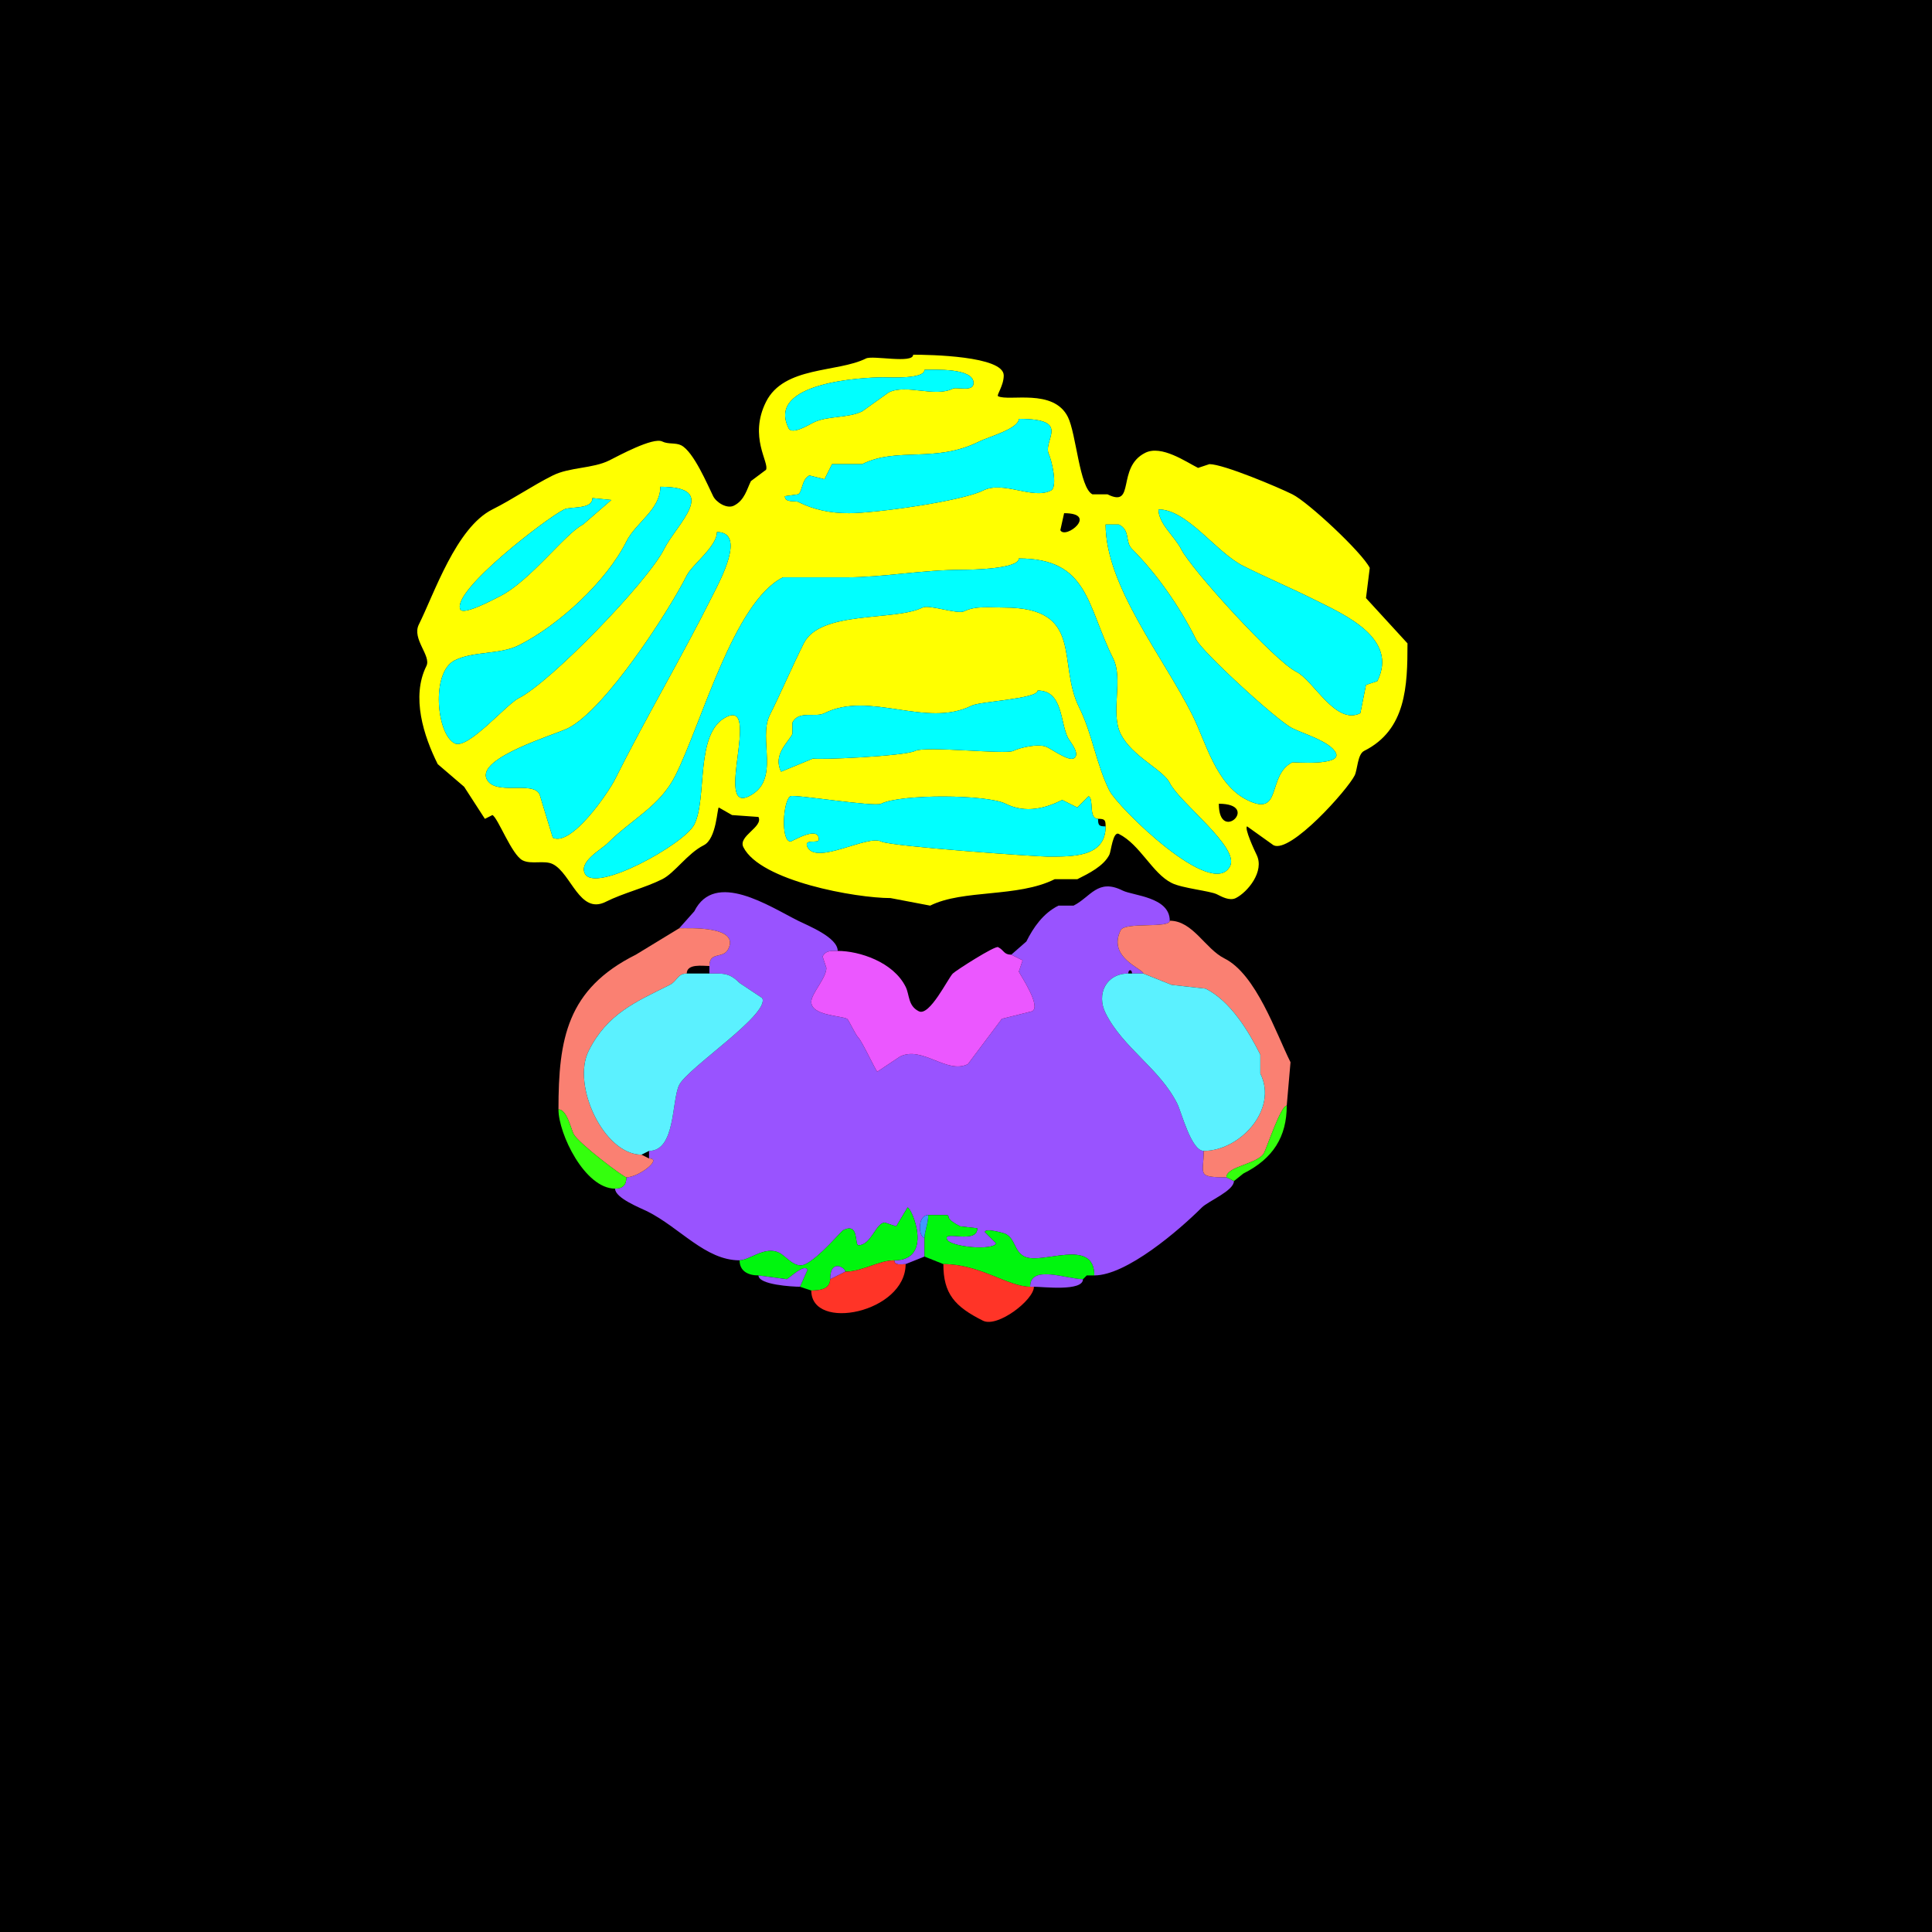 <svg xmlns="http://www.w3.org/2000/svg" xmlns:xlink="http://www.w3.org/1999/xlink" height="512" width="512">
<g>
<rect width="512" height="512" fill="#000000"  stroke-width="0" /> 
<path  fill-rule="evenodd" fill="#FFFF00" stroke-width="0" stroke="#FFFF00" d = " M323 213 C323,223.771 334.231,213 323,213  M275 183 C275,185.218 259.752,185.874 257.5,187 245.4,193.05 230.544,182.978 218.5,189 216.014,190.243 211.655,188.189 210,191.5 L210,194.5 C208.843,196.814 204.759,200.018 207,204.5 L215.5,201 C216.348,201.424 239.66,200.42 242.5,199 245.319,197.591 266.464,200.018 268.5,199 270.211,198.145 275.317,196.909 277.5,198 278.983,198.742 283.135,201.682 284.5,201 286.563,199.969 283.464,196.428 283,195.5 280.923,191.345 281.68,183 275,183  M270 148 C270,150.768 257.553,151 255,151 244.489,151 234.102,153 224.5,153 L207.5,153 C194.471,159.515 185.987,191.527 179,205.5 174.89,213.72 167.552,216.948 161,223.5 159.407,225.093 153.39,228.28 155,231.5 157.683,236.866 181.419,223.662 184,218.5 187.545,211.409 184.045,194.227 192.5,190 201.709,185.395 189.226,215.637 198.5,211 206.991,206.755 200.813,195.874 204,189.5 207.103,183.294 209.87,176.759 213,170.5 217.422,161.657 237.141,164.68 244.5,161 246.238,160.131 253.762,162.869 255.5,162 258.518,160.491 262.382,161 266,161 287.553,161 280.05,175.601 286,187.5 289.496,194.493 290.499,202.498 294,209.5 296.152,213.805 321.361,238.779 326,229.5 328.487,224.526 312.609,212.719 310,207.5 308.216,203.933 300.011,200.522 297,194.5 294.183,188.866 297.763,180.025 295,174.5 287.966,160.431 288.496,148 270,148  M190 141 C190,144.867 183.457,149.585 182,152.5 177.393,161.715 160.484,188.008 150.5,193 147.151,194.675 126.16,200.819 129,206.5 131.235,210.971 141.156,206.812 143,210.5 L146.5,222 C151.395,224.448 161.228,210.044 163,206.5 171.262,189.975 180.703,174.094 189,157.5 190.797,153.907 197.82,141 190,141  M293 139 C293,155.282 308.279,174.058 316,189.5 319.602,196.705 322.192,207.846 330.5,212 339.924,216.712 335.65,205.425 342.5,202 342.569,201.965 355.783,203.066 354,199.5 352.495,196.49 345.232,194.366 342.5,193 338.326,190.913 318.645,172.789 317,169.5 312.719,160.938 306.699,152.199 300,145.5 298.065,143.565 299.661,140.58 296.5,139 L293,139  M282 136 L281,140.5 C282.298,143.095 291.221,136 282,136  M307 135 C307,138.77 311.378,142.257 313,145.5 315.689,150.878 337.801,175.15 343.5,178 348.202,180.351 353.92,192.29 360.5,189 L362,181.5 L365,180.5 C370.701,169.098 356.112,162.806 348.5,159 341.847,155.674 336.019,153.26 329.5,150 322.23,146.365 314.627,135 307,135  M157 132 C157,135.11 151.178,134.161 149.5,135 144.684,137.408 119.594,156.688 122,161.5 122.844,163.188 131.195,158.652 132.5,158 140.425,154.037 149.854,141.323 154.5,139 L162,132.5 L157,132  M175 129 C175,135.065 168.54,138.421 166,143.5 160.752,153.996 148.143,165.678 137.5,171 132.397,173.551 125.535,172.483 120.5,175 114.165,178.167 115.682,194.591 120.5,197 123.983,198.741 134.106,186.697 137.5,185 145.857,180.821 171.657,154.186 176,145.5 179.332,138.837 191.004,129 175,129  M270 111 C270,113.617 261.906,115.797 259.5,117 247.838,122.831 237.827,118.336 228.5,123 L220.5,123 L218.5,127 L214.5,126 C212.39,127.055 212.688,130.406 211.5,131 L208,131.5 C208,133.316 210.734,132.617 211.5,133 215.637,135.068 219.949,136 225,136 232.073,136 254.876,132.812 260.5,130 265.961,127.269 273.556,132.472 278.5,130 280.448,129.026 278.582,121.665 278,120.5 276.087,116.675 284.311,111 270,111  M245 98 C245,100.497 236.161,100 234,100 228.581,100 202.924,101.349 209,113.5 209.916,115.332 214.494,112.503 215.5,112 219.257,110.122 224.746,110.877 228.5,109 L235.5,104 C240.185,101.658 247.703,105.399 252.5,103 253.577,102.461 258,103.991 258,101.5 258,97.438 247.575,98 245,98  M242 94 C242,96.462 231.299,94.1 229.5,95 221.908,98.796 207.764,96.973 203,106.5 198.35,115.801 203.948,122.605 203,124.5 L199,127.5 C197.929,129.643 197.338,132.581 194.5,134 192.625,134.937 189.81,133.121 189,131.5 187.587,128.675 183.825,119.663 180.5,118 179.038,117.269 177.064,117.782 175.5,117 173.061,115.781 163.769,120.866 161.5,122 157.09,124.205 150.949,123.775 146.5,126 141.02,128.74 135.875,132.313 130.5,135 120.866,139.817 115.043,157.414 111,165.5 109.083,169.334 114.355,173.791 113,176.5 108.917,184.665 112.289,195.078 116,202.5 L123,208.5 L128.5,217 L130.5,216 C131.981,216.74 135.601,226.551 138.5,228 140.831,229.165 144.259,227.88 146.5,229 151.38,231.44 153.601,242.45 160.5,239 165.269,236.616 170.847,235.327 175.5,233 178.805,231.347 182.209,226.145 186.5,224 189.94,222.28 190.043,214 190.5,214 L194,216 L201,216.5 C202.337,219.173 195.523,221.545 197,224.5 201.512,233.524 226.869,238 236,238 L246.5,240 C255.229,235.636 269.681,237.91 279.5,233 L285.5,233 C288.583,231.458 292.493,229.515 294,226.5 294.445,225.61 294.932,220.216 296.5,221 302.152,223.826 305.357,231.429 310.5,234 313.343,235.421 320.663,236.081 322.5,237 323.69,237.595 325.847,238.826 327.5,238 330.595,236.453 335.212,230.924 333,226.5 332.45,225.401 329.685,219.408 330.5,219 L337.5,224 C341.989,226.245 357.077,209.346 359,205.5 359.754,203.993 359.75,199.875 361.5,199 372.678,193.411 373,181.77 373,170.5 L362,158.5 L363,150.5 C360.947,146.395 346.745,133.123 342.5,131 338.842,129.171 324.258,123 320.5,123 L317.5,124 C314.315,122.407 307.803,117.849 303.5,120 295.755,123.872 301.042,134.771 293.5,131 L289.5,131 C286.061,129.281 285.224,114.947 283,110.5 279.164,102.828 267.393,106.447 264.5,105 264.006,104.753 266,102.235 266,99.5 266,94.314 246.19,94 242,94  M291 217 C292.747,217 293,217.253 293,219 293,227.311 284.046,227 277.5,227 274.708,227 236.139,224.319 233.5,223 229.843,221.172 216.405,229.309 214,224.5 212.813,222.127 217,223.671 217,222.5 217,218.585 209.989,223 209.5,223 206.845,223 207.517,211.992 209.5,211 210.56,210.47 231.7,213.9 233.5,213 238.73,210.385 261.532,210.516 266.5,213 271.859,215.68 277.205,214.148 281.5,212 281.5,212 285.5,214 285.5,214 285.5,214 288.5,211 288.5,211 289.991,211.746 288.351,217 291,217  Z"/>

<path  fill="#00FFFF" stroke-width="0" stroke="#00FFFF" d = " M245 98 C245,100.497 236.161,100 234,100 228.581,100 202.924,101.349 209,113.5 209.916,115.332 214.494,112.503 215.5,112 219.257,110.122 224.746,110.877 228.5,109 L235.5,104 C240.185,101.658 247.703,105.399 252.5,103 253.577,102.461 258,103.991 258,101.5 258,97.438 247.575,98 245,98  Z"/>

<path  fill="#00FFFF" stroke-width="0" stroke="#00FFFF" d = " M270 111 C270,113.617 261.906,115.797 259.5,117 247.838,122.831 237.827,118.336 228.5,123 L220.5,123 L218.5,127 L214.5,126 C212.39,127.055 212.688,130.406 211.5,131 L208,131.5 C208,133.316 210.734,132.617 211.5,133 215.637,135.068 219.949,136 225,136 232.073,136 254.876,132.812 260.5,130 265.961,127.269 273.556,132.472 278.5,130 280.448,129.026 278.582,121.665 278,120.5 276.087,116.675 284.311,111 270,111  Z"/>

<path  fill="#00FFFF" stroke-width="0" stroke="#00FFFF" d = " M175 129 C175,135.065 168.54,138.421 166,143.5 160.752,153.996 148.143,165.678 137.5,171 132.397,173.551 125.535,172.483 120.5,175 114.165,178.167 115.682,194.591 120.5,197 123.983,198.741 134.106,186.697 137.5,185 145.857,180.821 171.657,154.186 176,145.5 179.332,138.837 191.004,129 175,129  Z"/>

<path  fill="#00FFFF" stroke-width="0" stroke="#00FFFF" d = " M157 132 C157,135.11 151.178,134.161 149.5,135 144.684,137.408 119.594,156.688 122,161.5 122.844,163.188 131.195,158.652 132.5,158 140.425,154.037 149.854,141.323 154.5,139 L162,132.5 L157,132  Z"/>

<path  fill="#00FFFF" stroke-width="0" stroke="#00FFFF" d = " M307 135 C307,138.77 311.378,142.257 313,145.5 315.689,150.878 337.801,175.15 343.5,178 348.202,180.351 353.92,192.29 360.5,189 L362,181.5 L365,180.5 C370.701,169.098 356.112,162.806 348.5,159 341.847,155.674 336.019,153.26 329.5,150 322.23,146.365 314.627,135 307,135  Z"/>

<path  fill="#00FFFF" stroke-width="0" stroke="#00FFFF" d = " M293 139 C293,155.282 308.279,174.058 316,189.5 319.602,196.705 322.192,207.846 330.5,212 339.924,216.712 335.65,205.425 342.5,202 342.569,201.965 355.783,203.066 354,199.5 352.495,196.49 345.232,194.366 342.5,193 338.326,190.913 318.645,172.789 317,169.5 312.719,160.938 306.699,152.199 300,145.5 298.065,143.565 299.661,140.58 296.5,139 L293,139  Z"/>

<path  fill="#00FFFF" stroke-width="0" stroke="#00FFFF" d = " M190 141 C190,144.867 183.457,149.585 182,152.5 177.393,161.715 160.484,188.008 150.5,193 147.151,194.675 126.16,200.819 129,206.5 131.235,210.971 141.156,206.812 143,210.5 L146.5,222 C151.395,224.448 161.228,210.044 163,206.5 171.262,189.975 180.703,174.094 189,157.5 190.797,153.907 197.82,141 190,141  Z"/>

<path  fill="#00FFFF" stroke-width="0" stroke="#00FFFF" d = " M270 148 C270,150.768 257.553,151 255,151 244.489,151 234.102,153 224.5,153 L207.5,153 C194.471,159.515 185.987,191.527 179,205.5 174.89,213.72 167.552,216.948 161,223.5 159.407,225.093 153.39,228.28 155,231.5 157.683,236.866 181.419,223.662 184,218.5 187.545,211.409 184.045,194.227 192.5,190 201.709,185.395 189.226,215.637 198.5,211 206.991,206.755 200.813,195.874 204,189.5 207.103,183.294 209.87,176.759 213,170.5 217.422,161.657 237.141,164.68 244.5,161 246.238,160.131 253.762,162.869 255.5,162 258.518,160.491 262.382,161 266,161 287.553,161 280.05,175.601 286,187.5 289.496,194.493 290.499,202.498 294,209.5 296.152,213.805 321.361,238.779 326,229.5 328.487,224.526 312.609,212.719 310,207.5 308.216,203.933 300.011,200.522 297,194.5 294.183,188.866 297.763,180.025 295,174.5 287.966,160.431 288.496,148 270,148  Z"/>

<path  fill="#00FFFF" stroke-width="0" stroke="#00FFFF" d = " M275 183 C275,185.218 259.752,185.874 257.5,187 245.4,193.05 230.544,182.978 218.5,189 216.014,190.243 211.655,188.189 210,191.5 L210,194.5 C208.843,196.814 204.759,200.018 207,204.5 L215.5,201 C216.348,201.424 239.66,200.42 242.5,199 245.319,197.591 266.464,200.018 268.5,199 270.211,198.145 275.317,196.909 277.5,198 278.983,198.742 283.135,201.682 284.5,201 286.563,199.969 283.464,196.428 283,195.5 280.923,191.345 281.68,183 275,183  Z"/>

<path  fill="#00FFFF" stroke-width="0" stroke="#00FFFF" d = " M291 217 C288.351,217 289.991,211.746 288.5,211 L285.5,214 L281.5,212 C277.205,214.148 271.859,215.68 266.5,213 261.532,210.516 238.73,210.385 233.5,213 231.7,213.9 210.56,210.47 209.5,211 207.517,211.992 206.845,223 209.5,223 209.989,223 217,218.585 217,222.5 217,223.671 212.813,222.127 214,224.5 216.405,229.309 229.843,221.172 233.5,223 236.139,224.319 274.708,227 277.5,227 284.046,227 293,227.311 293,219 291.253,219 291,218.747 291,217  Z"/>

<path  fill="#9953FF" stroke-width="0" stroke="#9953FF" d = " M237 334 C237,335.473 238.952,335 240,335 240,335 245,333 245,333 245,333 245,328 245,328 243.453,328 242.976,322 246,322 255.578,322 247.794,321.647 254.5,325 254.5,325 259,325.5 259,325.5 259,329.883 249.688,325.875 251,328.5 251.972,330.443 262.99,331.521 264,329.5 264,329.5 261,326.5 261,326.5 261,325.365 266.015,326.758 266.5,327 269.109,328.305 268.714,331.607 271.5,333 276.088,335.294 290,327.816 290,338 298.537,338 312.49,326.01 318.5,320 320.206,318.294 327,315.575 327,313 327,313 325,312 325,312 316.957,312 319,311.21 319,305 315.683,305 313.091,294.683 312,292.5 307.298,283.096 297.617,277.734 293,268.5 290.488,263.476 293.123,258 299,258 299,256.814 300,256.814 300,258 300,258 303,258 303,258 303,256.753 293.371,253.758 297,246.5 298.114,244.272 310,246.096 310,244 310,237.675 300.256,237.378 297.5,236 290.897,232.699 289.036,237.732 284.5,240 284.5,240 280.5,240 280.5,240 276.429,242.036 273.853,245.794 272,249.5 272,249.5 268,253 268,253 268,253 271,254.5 271,254.5 271,254.5 270,257.5 270,257.5 270.677,258.854 276.001,266.75 273.5,268 273.5,268 265.5,270 265.5,270 265.5,270 256.5,282 256.5,282 250.946,284.777 244.42,277.04 238.5,280 238.5,280 232.5,284 232.5,284 232.217,284 228.465,275.965 227.5,275 226.681,274.181 224.874,270.187 224.5,270 222.712,269.106 215,269.149 215,265.5 215,263.282 219,259.225 219,256.5 219,256.5 218,253.5 218,253.5 218.85,251.8 220.422,252 222,252 222,248.4 214.094,245.297 211.5,244 203.842,240.171 189.464,230.571 184,241.5 184,241.5 180,246 180,246 182.62,246 196.081,245.337 193,251.5 191.627,254.246 188,252.002 188,256 188,256 188,258 188,258 191.749,258 193.263,257.763 196,260.5 196,260.5 202,264.5 202,264.5 204.113,268.727 182.247,283.005 180,287.5 177.933,291.633 179.1,305 172,305 172,305 172,307 172,307 175.715,307 169.273,312 166,312 166,314.041 165.041,315 163,315 163,317.529 169.8,320.15 171.5,321 180.22,325.36 186.934,334 196,334 198.608,334 202.723,330.111 206.5,332 208.463,332.982 210.678,336.411 213.5,335 217.313,333.093 222.84,326.33 223.5,326 227.77,323.865 226.391,330 227.5,330 230.892,330 232.12,324 234.5,324 234.5,324 237.5,325 237.5,325 237.5,325 240.5,320 240.5,320 241.613,320 247.522,334 237,334  Z"/>

<path  fill="#FA8072" stroke-width="0" stroke="#FA8072" d = " M319 305 C319,311.21 316.957,312 325,312 325,309.045 333.51,308.48 335,305.5 335.84,303.82 339.436,293 341,293 341,293 342,281.5 342,281.5 338.158,273.817 332.903,258.202 324.5,254 319.349,251.425 316.138,244 310,244 310,246.096 298.114,244.272 297,246.5 293.371,253.758 303,256.753 303,258 303,258 310.5,261 310.5,261 310.5,261 319.5,262 319.5,262 326.19,265.345 330.997,273.495 334,279.5 334,279.5 334,284.5 334,284.5 338.774,294.048 328.568,305 319,305  Z"/>

<path  fill="#FA8072" stroke-width="0" stroke="#FA8072" d = " M172 307 C175.715,307 169.273,312 166,312 165.238,312 153.194,302.887 152,300.5 151.287,299.074 150.236,294 148,294 148,275.313 150.258,262.121 168.5,253 168.5,253 180,246 180,246 182.62,246 196.081,245.337 193,251.5 191.627,254.246 188,252.002 188,256 186.255,256 182,255.302 182,258 179.523,258 179.478,260.011 177.5,261 168.41,265.545 160.925,268.649 156,278.5 151.443,287.615 160.045,306 170,306 170,306 172,307 172,307  Z"/>

<path  fill="#EB57FF" stroke-width="0" stroke="#EB57FF" d = " M222 252 C227.698,252 236.704,254.909 240,261.5 241.082,263.664 240.585,266.543 243.5,268 246.347,269.423 251.214,259.286 252.5,258 253.306,257.194 263.647,250.574 264.5,251 266.119,251.809 265.971,253 268,253 268,253 271,254.5 271,254.5 271,254.5 270,257.5 270,257.5 270.677,258.854 276.001,266.75 273.5,268 273.5,268 265.5,270 265.5,270 265.5,270 256.5,282 256.5,282 250.946,284.777 244.42,277.04 238.5,280 238.5,280 232.5,284 232.5,284 232.217,284 228.465,275.965 227.5,275 226.681,274.181 224.874,270.187 224.5,270 222.712,269.106 215,269.149 215,265.5 215,263.282 219,259.225 219,256.5 219,256.5 218,253.5 218,253.5 218.85,251.8 220.422,252 222,252  Z"/>

<path  fill="#5BF1FF" stroke-width="0" stroke="#5BF1FF" d = " M172 305 L170,306 C160.045,306 151.443,287.615 156,278.5 160.925,268.649 168.41,265.545 177.5,261 179.478,260.011 179.523,258 182,258 182,258 188,258 188,258 191.749,258 193.263,257.763 196,260.5 196,260.5 202,264.5 202,264.5 204.113,268.727 182.247,283.005 180,287.5 177.933,291.633 179.1,305 172,305  Z"/>

<path  fill="#5BF1FF" stroke-width="0" stroke="#5BF1FF" d = " M303 258 L310.5,261 L319.5,262 C326.19,265.345 330.997,273.495 334,279.5 L334,284.5 C338.774,294.048 328.568,305 319,305 315.683,305 313.091,294.683 312,292.5 307.298,283.096 297.617,277.734 293,268.5 290.488,263.476 293.123,258 299,258 299,258 300,258 300,258 300,258 303,258 303,258  Z"/>

<path  fill="#34FF0D" stroke-width="0" stroke="#34FF0D" d = " M325 312 L327,313 C327,313 329.5,311 329.5,311 337.433,307.034 341,301.195 341,293 339.436,293 335.84,303.82 335,305.5 333.51,308.48 325,309.045 325,312  Z"/>

<path  fill="#34FF0D" stroke-width="0" stroke="#34FF0D" d = " M166 312 C166,314.041 165.041,315 163,315 154.995,315 148,300.497 148,294 150.236,294 151.287,299.074 152,300.5 153.194,302.887 165.238,312 166,312  Z"/>

<path  fill="#00F60E" stroke-width="0" stroke="#00F60E" d = " M212 341 L215,342 C217.361,342 220,341.6 220,339 220,333.531 224,335.889 224,337 228.484,337 232.954,334 237,334 247.522,334 241.613,320 240.5,320 240.5,320 237.5,325 237.5,325 237.5,325 234.5,324 234.5,324 232.12,324 230.892,330 227.5,330 226.391,330 227.77,323.865 223.5,326 222.84,326.33 217.313,333.093 213.5,335 210.678,336.411 208.463,332.982 206.5,332 202.723,330.111 198.608,334 196,334 196,336.96 198.399,338 201,338 201,338 208.5,339 208.5,339 209.468,338.516 213.159,334.818 214,336.5 214,336.5 212,341 212,341  Z"/>

<path  fill="#00F60E" stroke-width="0" stroke="#00F60E" d = " M287 339 C282.746,339 273,335.002 273,341 267.099,341 259.733,335 250,335 250,335 245,333 245,333 245,333 245,328 245,328 245,326.436 246,324.124 246,322 255.578,322 247.794,321.647 254.5,325 254.5,325 259,325.5 259,325.5 259,329.883 249.688,325.875 251,328.5 251.972,330.443 262.99,331.521 264,329.5 264,329.5 261,326.5 261,326.5 261,325.365 266.015,326.758 266.5,327 269.109,328.305 268.714,331.607 271.5,333 276.088,335.294 290,327.816 290,338 290,338 288,338 288,338 288,338 287,339 287,339  Z"/>

<path  fill="#4196FF" stroke-width="0" stroke="#4196FF" d = " M246 322 C242.976,322 243.453,328 245,328 245,326.436 246,324.124 246,322  Z"/>

<path  fill="#FF3427" stroke-width="0" stroke="#FF3427" d = " M220 339 C220,341.6 217.361,342 215,342 215,352.975 240,347.881 240,335 238.952,335 237,335.473 237,334 232.954,334 228.484,337 224,337 224,337 220,339 220,339  Z"/>

<path  fill="#FF3427" stroke-width="0" stroke="#FF3427" d = " M273 341 L274,341 C274,344.502 264.359,351.929 260.5,350 252.992,346.246 250,342.853 250,335 259.733,335 267.099,341 273,341  Z"/>

<path  fill="#9953FF" stroke-width="0" stroke="#9953FF" d = " M201 338 L208.5,339 C209.468,338.516 213.159,334.818 214,336.5 L212,341 C210.052,341 201,340.496 201,338  Z"/>

<path  fill="#9953FF" stroke-width="0" stroke="#9953FF" d = " M224 337 L220,339 C220,333.531 224,335.889 224,337  Z"/>

<path  fill="#9953FF" stroke-width="0" stroke="#9953FF" d = " M273 341 L274,341 C276.387,341 287,342.316 287,339 282.746,339 273,335.002 273,341  Z"/>

<path  fill="#9953FF" stroke-width="0" stroke="#9953FF" d = " M288 338 L287,339 C287,339 288,338 288,338  Z"/>

</g>
</svg>
